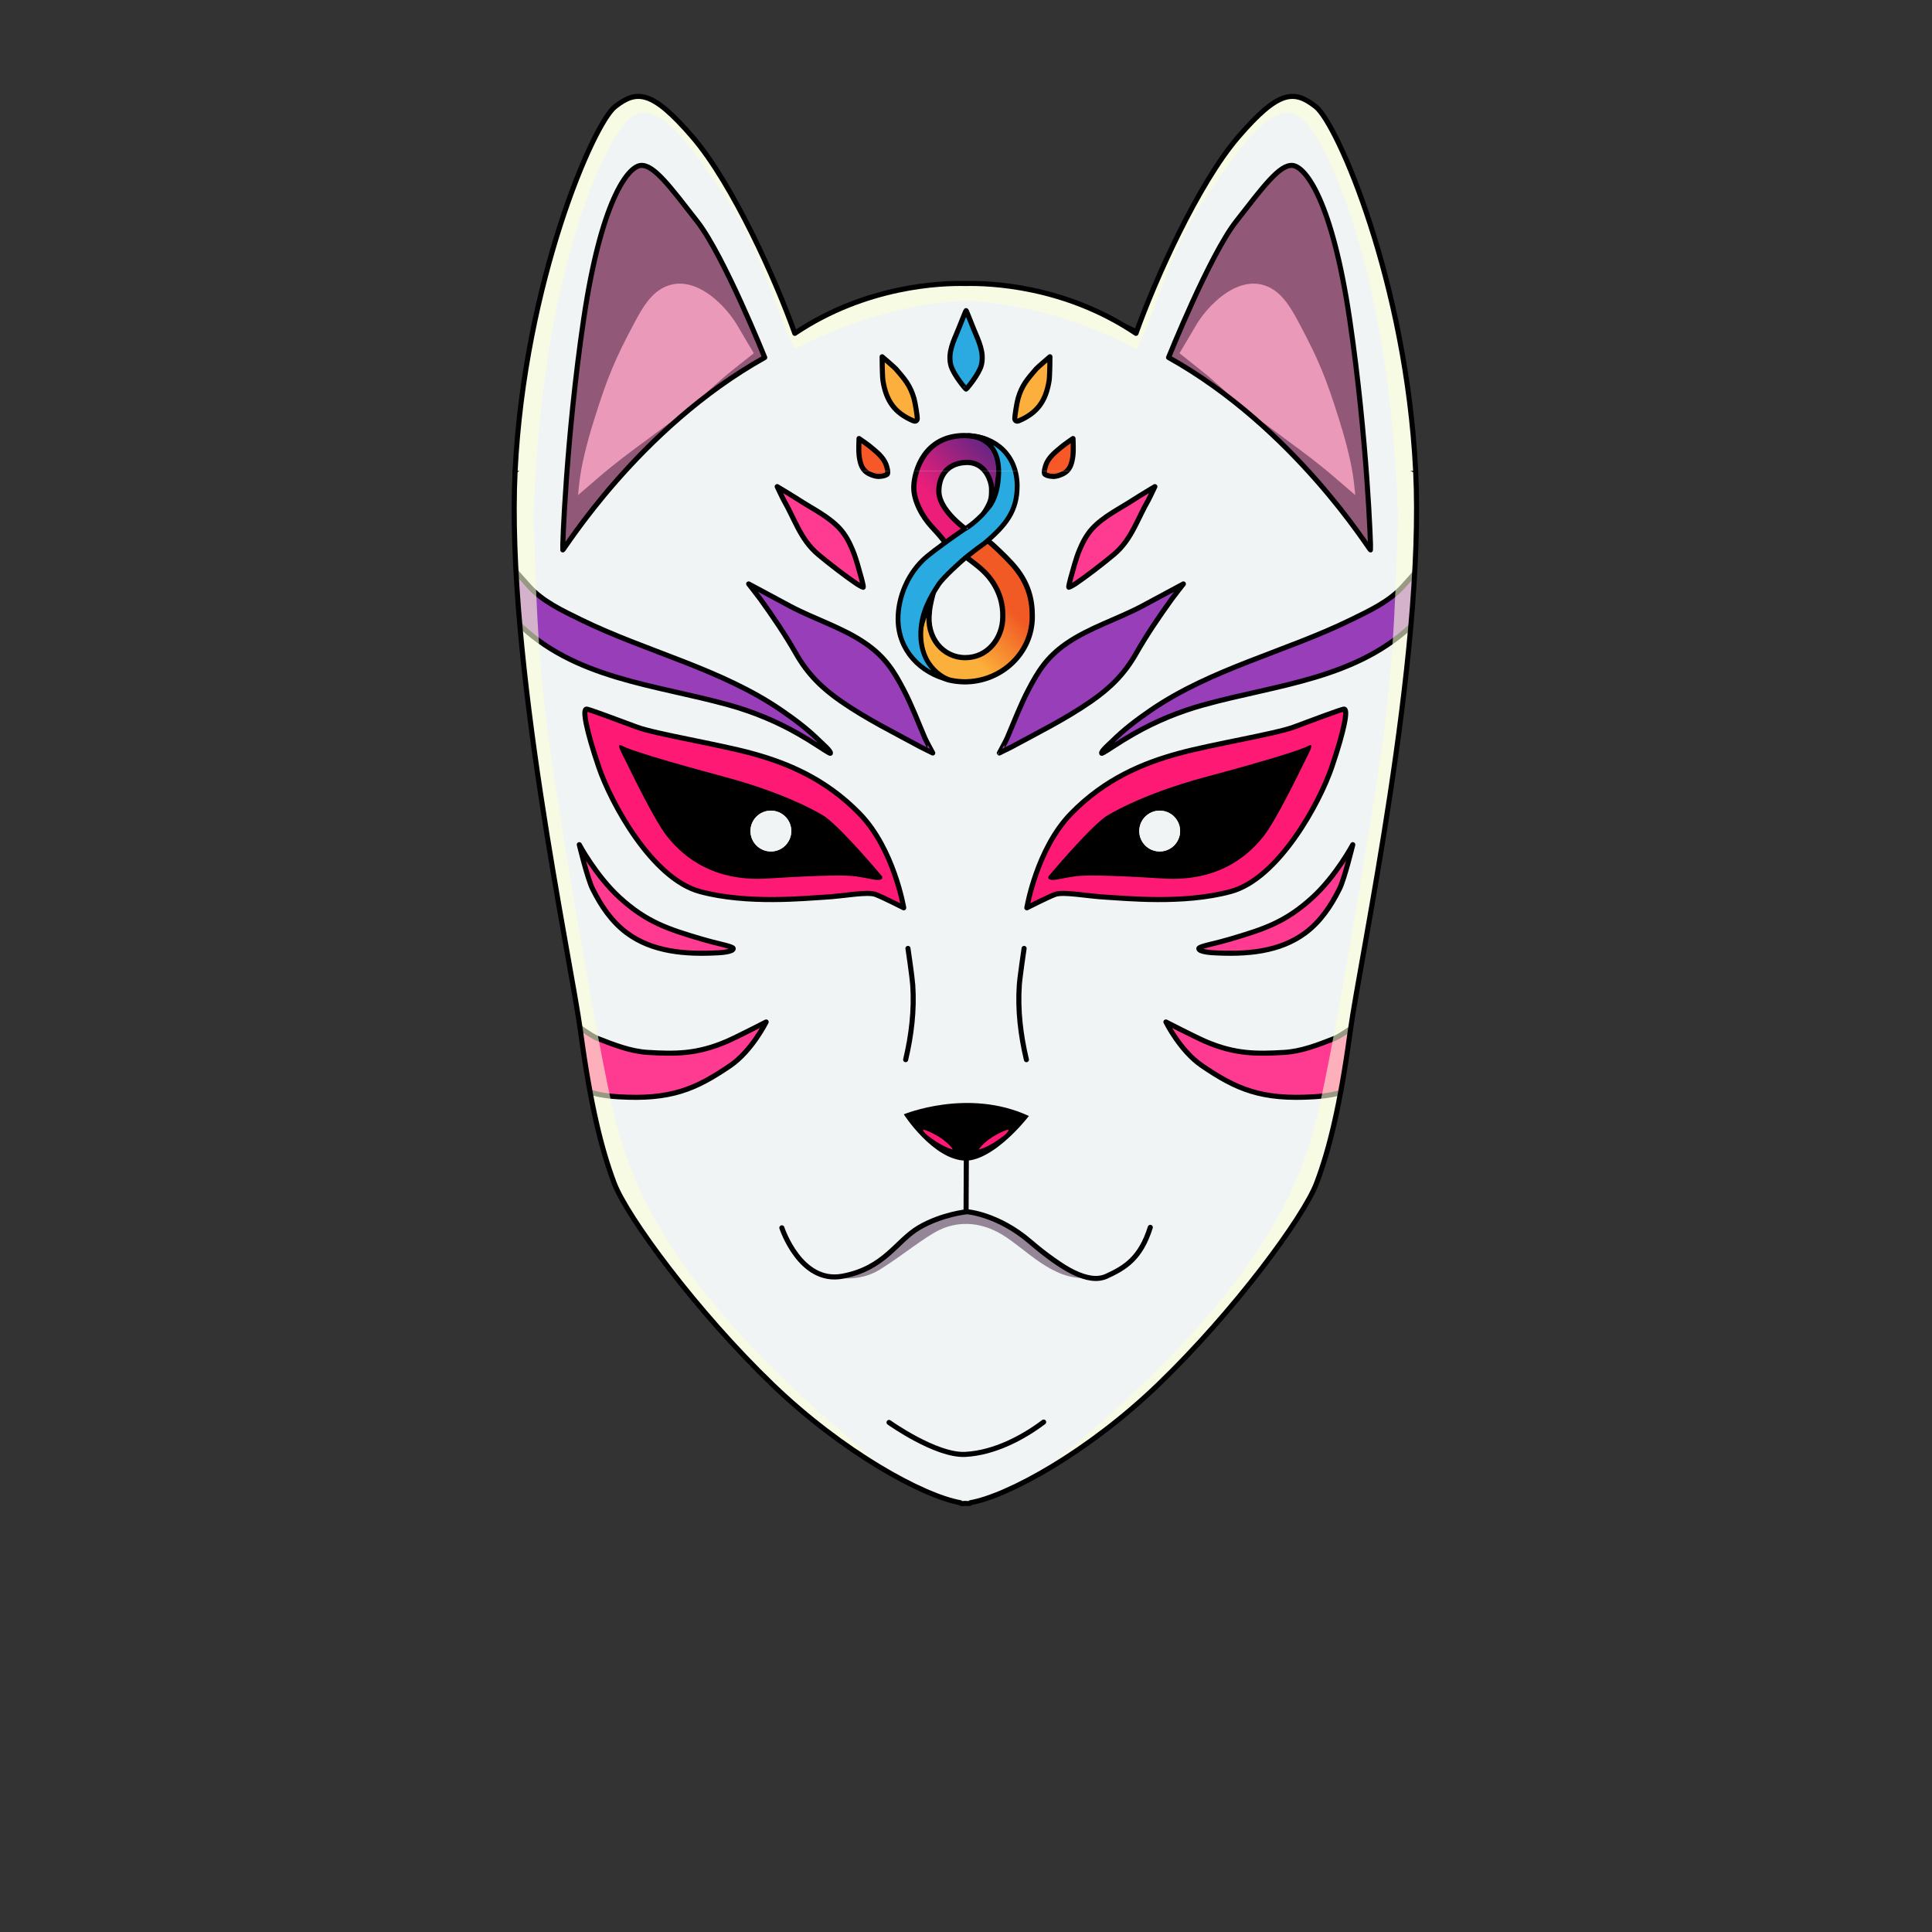 <?xml version="1.0" encoding="UTF-8" standalone="no"?>
<!DOCTYPE svg PUBLIC "-//W3C//DTD SVG 1.1//EN" "http://www.w3.org/Graphics/SVG/1.1/DTD/svg11.dtd">
<svg width="100%" height="100%" viewBox="0 0 800 800" version="1.1" xmlns="http://www.w3.org/2000/svg" xmlns:xlink="http://www.w3.org/1999/xlink" xml:space="preserve" xmlns:serif="http://www.serif.com/" style="fill-rule:evenodd;clip-rule:evenodd;stroke-linecap:round;stroke-linejoin:round;stroke-miterlimit:1.5;">
    <rect x="0" y="0" width="800" height="800" fill="#333333" stroke="none"/>
    <g id="accessories-front" serif:id="accessories front">
        <g id="Kitsune-mask-V2" serif:id="Kitsune mask V2">
            <g id="main-face" serif:id="main face">
                <path d="M586.191,194.935C590.05,272.749 563.178,396.848 559.095,427.144C555.012,457.44 550.449,475.961 545.159,489.935C539.869,503.91 511.165,542.938 479.641,573.308C450.63,601.258 417.401,619.455 401.864,622.236C401.664,622.484 401.459,622.609 401.248,622.608C400.776,622.605 400.275,622.579 399.745,622.53C399.215,622.579 398.715,622.605 398.243,622.608C398.031,622.609 397.826,622.484 397.627,622.236C382.09,619.455 348.861,601.258 319.849,573.308C288.325,542.938 259.622,503.91 254.332,489.935C249.042,475.961 244.478,457.44 240.395,427.144C236.312,396.848 209.44,272.749 213.3,194.935C251.571,168.107 291.424,156.278 329.476,137.257C375.486,114.258 420.547,109.555 470.094,137.207C504.717,156.529 546.895,169.225 586.191,194.935Z" style="fill:rgb(240,244,245);"/>
                <clipPath id="_clip1">
                    <path d="M586.191,194.935C590.05,272.749 563.178,396.848 559.095,427.144C555.012,457.44 550.449,475.961 545.159,489.935C539.869,503.91 511.165,542.938 479.641,573.308C450.63,601.258 417.401,619.455 401.864,622.236C401.664,622.484 401.459,622.609 401.248,622.608C400.776,622.605 400.275,622.579 399.745,622.53C399.215,622.579 398.715,622.605 398.243,622.608C398.031,622.609 397.826,622.484 397.627,622.236C382.09,619.455 348.861,601.258 319.849,573.308C288.325,542.938 259.622,503.91 254.332,489.935C249.042,475.961 244.478,457.44 240.395,427.144C236.312,396.848 209.44,272.749 213.3,194.935C251.571,168.107 291.424,156.278 329.476,137.257C375.486,114.258 420.547,109.555 470.094,137.207C504.717,156.529 546.895,169.225 586.191,194.935Z"/>
                </clipPath>
                <g clip-path="url(#_clip1)">
                    <g id="mask-pattern" serif:id="mask pattern">
                        <path d="M421.77,174.29C421.145,174.554 420.289,174.372 420.188,173.34C420.126,172.717 421.027,166.831 421.549,165.027C423.127,159.575 425.4,156.999 429.037,152.789C429.693,152.029 434.757,147.729 434.757,147.729C434.757,147.729 434.732,155.752 434.395,157.765C433.03,165.912 429.721,170.943 421.77,174.29Z" style="fill:rgb(252,175,61);stroke:black;stroke-width:2.1px;"/>
                        <path d="M432.704,196.405C431.991,195.863 432.82,193.237 433.037,192.618C434.281,189.065 437.409,186.87 440.179,184.534C440.842,183.974 444.317,181.584 444.317,181.584C444.317,181.584 444.587,186.502 444.244,188.964C443.807,192.104 443.079,194.88 439.849,196.327C438.611,196.881 437.837,197.15 436.513,197.287C436.513,197.287 433.967,197.365 432.704,196.405Z" style="fill:rgb(247,88,40);stroke:black;stroke-width:2.1px;"/>
                        <path d="M442.611,243.186C442.343,243.217 443.084,240.312 443.336,239.424C444.435,235.56 445.405,231.627 446.927,227.901C448.242,224.685 449.908,221.489 452.27,218.909C456.932,213.819 463.773,210.575 469.495,206.832C471.703,205.387 478.207,201.498 478.207,201.498C478.207,201.498 475.992,206.224 475.425,207.223C473.097,211.326 472.013,213.953 469.846,218.139C467.528,222.615 464.978,226.487 461.059,229.741C455.909,234.017 449.637,238.797 445.221,241.788C445.221,241.788 443.052,243.136 442.611,243.186Z" style="fill:rgb(255,58,145);stroke:black;stroke-width:2.1px;"/>
                        <path d="M413.792,311.8C413.761,311.774 416.336,307.246 417.042,305.601C419.882,298.984 422.492,292.007 425.914,285.501C429.736,278.231 433.247,272.263 441.551,266.492C450.973,259.945 462.807,256.356 472.881,250.996C477.286,248.652 490.014,241.794 490.014,241.794C490.014,241.794 486.314,246.498 485.116,248.162C479.864,255.458 474.861,262.82 470.408,270.642C465.574,279.134 459.698,284.915 451.679,290.46C441.099,297.775 429.881,303.297 418.634,309.405L413.792,311.8Z" style="fill:rgb(152,62,185);stroke:black;stroke-width:2.1px;"/>
                        <path d="M587.841,234.808C588.089,234.937 581.372,242.298 581.089,242.62C575.495,248.977 567.074,252.878 559.63,256.532C532.434,269.878 501.62,276.846 476.447,294.129C470.767,298.028 465.277,302.175 460.394,307.058C459.827,307.625 455.873,311.009 456.171,311.902C456.27,312.2 460.581,309.325 460.827,309.163C463.682,307.29 466.595,305.502 469.562,303.81C478.521,298.698 488.113,294.735 498.043,291.963C528.689,283.407 562.337,281.27 586.211,257.396L587.841,234.808Z" style="fill:rgb(152,62,184);stroke:black;stroke-width:2.1px;"/>
                        <path d="M496.414,392.747C496.479,392.194 499.466,391.445 500.789,391.121C504.114,390.305 506.283,389.787 509.564,388.816C523.394,384.726 532.277,381.852 543.426,371.676C553.276,362.686 560.155,349.759 560.155,349.759C560.155,349.759 556.77,363.785 554.664,368.03C551.199,375.017 546.831,381.564 540.502,386.286C529.949,394.161 516.249,395.311 502.368,394.514C502.368,394.514 496.241,394.216 496.414,392.747Z" style="fill:rgb(255,58,145);stroke:black;stroke-width:2.1px;"/>
                        <path d="M562.739,423.344C563.149,423.305 555.044,429.026 552.757,429.92C545.911,432.597 538.967,435.365 531.653,435.79C520.592,436.433 511.593,436.597 499.149,431.247C495.036,429.479 482.781,423.178 482.781,423.178C482.781,423.178 488.673,435.136 497.691,441.279C511.983,451.016 522.289,455.49 544.01,454.152C548.291,453.888 554.743,453.168 558.565,450.928L562.739,423.344Z" style="fill:rgb(255,58,145);stroke:black;stroke-width:2.1px;"/>
                        <g transform="matrix(-1,0,0,1,800.026,0)">
                            <path d="M421.77,174.29C421.145,174.554 420.289,174.372 420.188,173.34C420.126,172.717 421.027,166.831 421.549,165.027C423.127,159.575 425.4,156.999 429.037,152.789C429.693,152.029 434.757,147.729 434.757,147.729C434.757,147.729 434.732,155.752 434.395,157.765C433.03,165.912 429.721,170.943 421.77,174.29Z" style="fill:rgb(252,175,61);stroke:black;stroke-width:2.1px;"/>
                        </g>
                        <g transform="matrix(-1,0,0,1,800.026,0)">
                            <path d="M432.704,196.405C431.991,195.863 432.82,193.237 433.037,192.618C434.281,189.065 437.409,186.87 440.179,184.534C440.842,183.974 444.317,181.584 444.317,181.584C444.317,181.584 444.587,186.502 444.244,188.964C443.807,192.104 443.079,194.88 439.849,196.327C438.611,196.881 437.837,197.15 436.513,197.287C436.513,197.287 433.967,197.365 432.704,196.405Z" style="fill:rgb(247,88,40);stroke:black;stroke-width:2.1px;"/>
                        </g>
                        <g transform="matrix(-1,0,0,1,800.026,0)">
                            <path d="M442.611,243.186C442.343,243.217 443.084,240.312 443.336,239.424C444.435,235.56 445.405,231.627 446.927,227.901C448.242,224.685 449.908,221.489 452.27,218.909C456.932,213.819 463.773,210.575 469.495,206.832C471.703,205.387 478.207,201.498 478.207,201.498C478.207,201.498 475.992,206.224 475.425,207.223C473.097,211.326 472.013,213.953 469.846,218.139C467.528,222.615 464.978,226.487 461.059,229.741C455.909,234.017 449.637,238.797 445.221,241.788C445.221,241.788 443.052,243.136 442.611,243.186Z" style="fill:rgb(255,58,145);stroke:black;stroke-width:2.1px;"/>
                        </g>
                        <g transform="matrix(-1,0,0,1,800.026,0)">
                            <path d="M413.792,311.8C413.761,311.774 416.336,307.246 417.042,305.601C419.882,298.984 422.492,292.007 425.914,285.501C429.736,278.231 433.247,272.263 441.551,266.492C450.973,259.945 462.807,256.356 472.881,250.996C477.286,248.652 490.014,241.794 490.014,241.794C490.014,241.794 486.314,246.498 485.116,248.162C479.864,255.458 474.861,262.82 470.408,270.642C465.574,279.134 459.698,284.915 451.679,290.46C441.099,297.775 429.881,303.297 418.634,309.405L413.792,311.8Z" style="fill:rgb(152,62,185);stroke:black;stroke-width:2.1px;"/>
                        </g>
                        <g transform="matrix(-1,0,0,1,800.026,0)">
                            <path d="M587.841,234.808C588.089,234.937 581.372,242.298 581.089,242.62C575.495,248.977 567.074,252.878 559.63,256.532C532.434,269.878 501.62,276.846 476.447,294.129C470.767,298.028 465.277,302.175 460.394,307.058C459.827,307.625 455.873,311.009 456.171,311.902C456.27,312.2 460.581,309.325 460.827,309.163C463.682,307.29 466.595,305.502 469.562,303.81C478.521,298.698 488.113,294.735 498.043,291.963C528.689,283.407 562.337,281.27 586.211,257.396L587.841,234.808Z" style="fill:rgb(152,62,184);stroke:black;stroke-width:2.1px;"/>
                        </g>
                        <g transform="matrix(-1,0,0,1,800.026,0)">
                            <path d="M496.414,392.747C496.479,392.194 499.466,391.445 500.789,391.121C504.114,390.305 506.283,389.787 509.564,388.816C523.394,384.726 532.277,381.852 543.426,371.676C553.276,362.686 560.155,349.759 560.155,349.759C560.155,349.759 556.77,363.785 554.664,368.03C551.199,375.017 546.831,381.564 540.502,386.286C529.949,394.161 516.249,395.311 502.368,394.514C502.368,394.514 496.241,394.216 496.414,392.747Z" style="fill:rgb(255,58,145);stroke:black;stroke-width:2.1px;"/>
                        </g>
                        <g transform="matrix(-1,0,0,1,800.026,0)">
                            <path d="M562.739,423.344C563.149,423.305 555.044,429.026 552.757,429.92C545.911,432.597 538.967,435.365 531.653,435.79C520.592,436.433 511.593,436.597 499.149,431.247C495.036,429.479 482.781,423.178 482.781,423.178C482.781,423.178 488.673,435.136 497.691,441.279C511.983,451.016 522.289,455.49 544.01,454.152C548.291,453.888 554.743,453.168 558.565,450.928L562.739,423.344Z" style="fill:rgb(255,58,145);stroke:black;stroke-width:2.1px;"/>
                        </g>
                        <path d="M400.034,128.625C400.112,128.452 402.353,134.282 403.313,136.594C405.233,141.218 407.645,145.984 406.36,151.165C405.419,154.965 400.138,161.238 400.034,161.107C399.93,161.238 394.649,154.965 393.707,151.165C392.423,145.984 394.834,141.218 396.754,136.594C397.714,134.282 399.955,128.452 400.034,128.625Z" style="fill:rgb(42,170,225);stroke:black;stroke-width:2.1px;"/>
                        <g transform="matrix(2.17354e-17,0.31,-0.31,2.17354e-17,427.447,171.11)">
                            <g id="logo">
                                <g id="Layer-1" serif:id="Layer 1">
                                    <g transform="matrix(123.281,124.296,124.296,-123.281,231.127,7.891)">
                                        <path d="M0.131,0.196C0.05,0.115 -0.036,-0.002 -0.043,-0.205C-0.046,-0.29 -0.043,-0.396 -0.036,-0.459C-0.036,-0.459 0.064,-0.476 0.17,-0.482C0.162,-0.421 0.14,-0.318 0.157,-0.219C0.183,-0.07 0.26,0.007 0.291,0.038C0.407,0.155 0.594,0.179 0.715,0.058C0.835,-0.061 0.821,-0.26 0.663,-0.382C0.658,-0.388 0.618,-0.421 0.521,-0.476C0.571,-0.458 0.789,-0.358 0.824,-0.323C1.036,-0.109 0.93,0.08 0.922,0.093C0.901,0.126 0.876,0.158 0.847,0.187C0.645,0.386 0.324,0.391 0.131,0.196Z" style="fill:url(#_Linear2);fill-rule:nonzero;stroke:black;stroke-width:0.04px;stroke-linecap:butt;stroke-miterlimit:2;"/>
                                    </g>
                                    <g transform="matrix(-123.281,-124.295,-124.295,123.281,127.542,171.94)">
                                        <path d="M0.816,-0.063C0.79,-0.007 0.751,0.041 0.722,0.07C0.503,0.284 0.264,0.146 0.179,0.069C0.094,-0.008 0.059,-0.153 0.056,-0.247C0.053,-0.332 0.05,-0.37 0.042,-0.426C0.042,-0.426 0.12,-0.432 0.226,-0.438C0.202,-0.258 0.233,-0.148 0.284,-0.096C0.348,-0.03 0.465,0.026 0.587,-0.085C0.7,-0.189 0.618,-0.331 0.584,-0.365C0.527,-0.424 0.509,-0.433 0.406,-0.458C0.532,-0.451 0.601,-0.4 0.601,-0.4C0.601,-0.4 0.687,-0.34 0.725,-0.303C0.8,-0.23 0.837,-0.11 0.816,-0.063Z" style="fill:url(#_Linear3);fill-rule:nonzero;stroke:black;stroke-width:0.04px;stroke-linecap:butt;stroke-miterlimit:2;"/>
                                    </g>
                                    <g transform="matrix(1,0,0,1,2.7,110.5)">
                                        <path d="M132.41,-44.183L124.6,-50.8C118.8,-56.4 104.754,-64.829 77.754,-65.629C29.554,-66.829 28.401,-30.157 27.101,-25.657C28.969,-61.407 53.457,-90.131 94.257,-90.331C127.557,-90.331 146.48,-75.725 171.38,-46.225C171.38,-46.225 182.702,-29.719 195.002,-15.819C195.002,-15.819 216.113,8.201 226.368,14.896C241.869,25.016 262.7,37.6 289.7,38.4C339.2,39.8 352.9,2.8 353.6,-0C344.5,39.5 313.426,68.625 272.426,68.825C243.465,68.966 210.112,55.878 188.547,30.098C180.345,20.294 163.399,-3.113 152.031,-19.943C152.131,-19.943 147.31,-29.683 132.41,-44.183Z" style="fill:rgb(41,171,226);stroke:black;stroke-width:6.45px;stroke-linecap:butt;stroke-miterlimit:2;"/>
                                    </g>
                                </g>
                            </g>
                        </g>
                    </g>
                    <path d="M399.913,102.796L415.21,58.646L540.087,2.485L622.227,50.093C622.227,50.093 597.791,372.39 598.999,377.791C600.207,383.193 597.984,449.099 597.984,449.099L559.346,547.872C559.346,547.872 349.763,675.8 435.769,605.97C521.774,536.14 537.398,490.954 543.885,468.136C550.372,445.317 566.793,347.417 572.252,308.904C577.71,270.391 578.051,237.028 578.887,214.043C575.971,120.697 553.659,67.535 541.656,51.743C529.652,35.951 513.944,60.343 499.04,82.038C484.136,103.732 478.294,130.079 470.752,144.571C437.814,127.348 410.401,124.881 399.913,124.631C389.424,124.881 362.011,127.348 329.073,144.571C321.531,130.079 315.689,103.732 300.785,82.038C285.881,60.343 270.173,35.951 258.169,51.743C246.166,67.535 223.854,120.697 220.938,214.043C221.774,237.028 222.115,270.391 227.573,308.904C233.032,347.417 249.453,445.317 255.94,468.136C262.427,490.954 278.051,536.14 364.056,605.97C450.062,675.8 240.479,547.872 240.479,547.872L201.841,449.099C201.841,449.099 199.618,383.193 200.826,377.791C202.034,372.39 177.598,50.093 177.598,50.093L259.738,2.485L384.615,58.646L399.913,102.796Z" style="fill:rgb(252,255,216);fill-opacity:0.6;"/>
                    <path id="chin" d="M368.133,588.997C368.133,588.997 387.545,602.843 399.675,602.234C411.805,601.625 423.782,595.167 432.152,588.845" style="fill:none;stroke:black;stroke-width:2.1px;"/>
                    <g id="mouth">
                        <path d="M345.283,528.801C345.283,528.801 355.202,531.336 364.229,525.767C373.256,520.197 382.708,512.284 389.15,509.227C395.592,506.17 404.88,505.165 414.915,511.205C424.951,517.244 435.741,530.221 450.155,529.152C442.459,525.573 432.543,517.209 423.414,511.701C414.284,506.192 406.121,502.026 401.505,502.138C396.889,502.25 387.725,503.833 380.871,508.551C374.017,513.269 363.12,523.713 357.043,525.939C350.965,528.165 345.283,528.801 345.283,528.801Z" style="fill:rgb(56,25,57);fill-opacity:0.5;"/>
                        <path d="M323.748,508.413C323.748,508.413 331.367,531.723 348.868,528.446C366.369,525.17 371.092,513.88 380.511,508.333C389.931,502.786 400.401,501.743 400.401,501.743C400.401,501.743 413.119,502.65 426.507,514.101C439.895,525.551 450.71,531.882 458.228,528.442C465.746,525.002 472.28,521.119 476.311,508.219" style="fill:none;stroke:black;stroke-width:2.1px;"/>
                        <path d="M400.135,479.683L400.032,501.675" style="fill:none;stroke:black;stroke-width:2.1px;"/>
                    </g>
                    <g id="nose">
                        <path d="M374.259,461.408C374.259,461.408 400.903,450.405 426.042,462.111C419.334,470.559 408.33,480.759 399.701,480.588C386.462,480.326 374.067,461.292 374.259,461.408Z"/>
                        <path d="M405.281,475.916C405.501,475.792 405.756,475.272 405.927,475.077C406.501,474.416 407.102,473.763 407.761,473.186C409.693,471.494 411.91,470.131 414.214,469.009C415.021,468.617 415.832,468.247 416.692,467.987C416.903,467.923 417.333,467.72 417.555,467.845C417.789,467.977 417.361,468.528 417.278,468.642C416.751,469.365 416.071,469.966 415.359,470.5C412.498,472.646 409.306,474.751 405.88,475.848" style="fill:rgb(255,24,116);"/>
                        <g transform="matrix(-1,0,0,1,799.873,0)">
                            <path d="M405.281,475.916C405.501,475.792 405.756,475.272 405.927,475.077C406.501,474.416 407.102,473.763 407.761,473.186C409.693,471.494 411.91,470.131 414.214,469.009C415.021,468.617 415.832,468.247 416.692,467.987C416.903,467.923 417.333,467.72 417.555,467.845C417.789,467.977 417.361,468.528 417.278,468.642C416.751,469.365 416.071,469.966 415.359,470.5C412.498,472.646 409.306,474.751 405.88,475.848" style="fill:rgb(255,24,116);"/>
                        </g>
                        <path d="M424.058,392.717C424.058,392.717 422.319,404.452 422.081,407.841C421.352,418.182 422.629,428.697 425.017,438.781" style="fill:none;stroke:black;stroke-width:2.1px;"/>
                        <g transform="matrix(-1,0,0,1,800.026,0)">
                            <path d="M424.058,392.717C424.058,392.717 422.319,404.452 422.081,407.841C421.352,418.182 422.629,428.697 425.017,438.781" style="fill:none;stroke:black;stroke-width:2.1px;"/>
                        </g>
                    </g>
                    <g id="eyes">
                        <g>
                            <path d="M425.192,375.908C425.192,375.908 429.227,351.597 443.413,336.977C457.6,322.358 473.715,315.877 488.009,311.977C502.303,308.078 527.907,303.964 535.749,301.054C543.591,298.144 554.262,294.108 556.377,293.642C558.491,293.177 556.586,302.548 551.485,317.575C546.384,332.602 529.382,363.801 509.633,369.156C489.885,374.511 465.769,371.911 457.959,371.504C450.149,371.096 440.267,369.059 436.826,370.388C433.386,371.717 425.192,375.908 425.192,375.908Z" style="fill:rgb(254,25,116);stroke:black;stroke-width:2.1px;"/>
                            <path d="M434.177,362.868C434.177,362.868 450.456,343.382 457.868,338.096C457.868,338.096 471.464,329.163 499.224,321.718C526.984,314.272 538.698,310.44 541.591,308.921C544.484,307.402 542.488,310.772 540.18,315.439C537.873,320.105 528.374,339.785 523.272,346.214C518.169,352.643 506.134,365.322 481.623,363.779C457.113,362.236 448.491,362.382 445.077,362.884C441.978,363.339 440.101,363.709 438.362,364.072C436.683,364.422 433.407,364.836 434.177,362.868Z"/>
                            <g transform="matrix(1,0,0,1,-2.226,0.367)">
                                <circle cx="482.427" cy="343.753" r="8.456" style="fill:rgb(240,244,245);"/>
                            </g>
                            <g transform="matrix(1,0,0,1,-2.226,0.367)">
                                <circle cx="482.427" cy="343.753" r="8.456" style="fill:rgb(240,244,245);"/>
                            </g>
                        </g>
                        <g transform="matrix(-1,0,0,1,799.407,0)">
                            <g>
                                <path d="M425.192,375.908C425.192,375.908 429.227,351.597 443.413,336.977C457.6,322.358 473.715,315.877 488.009,311.977C502.303,308.078 527.907,303.964 535.749,301.054C543.591,298.144 554.262,294.108 556.377,293.642C558.491,293.177 556.586,302.548 551.485,317.575C546.384,332.602 529.382,363.801 509.633,369.156C489.885,374.511 465.769,371.911 457.959,371.504C450.149,371.096 440.267,369.059 436.826,370.388C433.386,371.717 425.192,375.908 425.192,375.908Z" style="fill:rgb(254,25,116);stroke:black;stroke-width:2.1px;"/>
                                <path d="M434.177,362.868C434.177,362.868 450.456,343.382 457.868,338.096C457.868,338.096 471.464,329.163 499.224,321.718C526.984,314.272 538.698,310.44 541.591,308.921C544.484,307.402 542.488,310.772 540.18,315.439C537.873,320.105 528.374,339.785 523.272,346.214C518.169,352.643 506.134,365.322 481.623,363.779C457.113,362.236 448.491,362.382 445.077,362.884C441.978,363.339 440.101,363.709 438.362,364.072C436.683,364.422 433.407,364.836 434.177,362.868Z"/>
                                <g transform="matrix(1,0,0,1,-2.226,0.367)">
                                    <circle cx="482.427" cy="343.753" r="8.456" style="fill:rgb(240,244,245);"/>
                                </g>
                            </g>
                            <g transform="matrix(1,0,0,1,-2.226,0.367)">
                                <circle cx="482.427" cy="343.753" r="8.456" style="fill:rgb(240,244,245);"/>
                            </g>
                        </g>
                    </g>
                </g>
                <path d="M586.191,194.935C590.05,272.749 563.178,396.848 559.095,427.144C555.012,457.44 550.449,475.961 545.159,489.935C539.869,503.91 511.165,542.938 479.641,573.308C450.63,601.258 417.401,619.455 401.864,622.236C401.664,622.484 401.459,622.609 401.248,622.608C400.776,622.605 400.275,622.579 399.745,622.53C399.215,622.579 398.715,622.605 398.243,622.608C398.031,622.609 397.826,622.484 397.627,622.236C382.09,619.455 348.861,601.258 319.849,573.308C288.325,542.938 259.622,503.91 254.332,489.935C249.042,475.961 244.478,457.44 240.395,427.144C236.312,396.848 209.44,272.749 213.3,194.935C254.113,164.308 298.494,152.671 335.832,135.037C382.643,112.928 419.962,113.179 466.738,135.568C503.969,153.387 545.667,170.97 586.191,194.935Z" style="fill:none;stroke:black;stroke-width:2.1px;"/>
            </g>
            <g id="ears">
                <path d="M213.3,194.935C217.159,117.12 245.666,51.239 254.667,44.178C263.669,37.116 270.014,37.283 286.714,56.667C303.415,76.051 321.383,116.267 329.11,138.036C358.703,118.14 389.985,117.159 399.745,117.399C409.505,117.159 440.787,118.14 470.381,138.036C478.107,116.267 496.076,76.051 512.776,56.667C529.476,37.283 535.822,37.116 544.823,44.178C553.825,51.239 582.332,117.12 586.191,194.935" style="fill:rgb(240,244,245);"/>
                <clipPath id="_clip4">
                    <path d="M213.3,194.935C217.159,117.12 245.666,51.239 254.667,44.178C263.669,37.116 270.014,37.283 286.714,56.667C303.415,76.051 321.383,116.267 329.11,138.036C358.703,118.14 389.985,117.159 399.745,117.399C409.505,117.159 440.787,118.14 470.381,138.036C478.107,116.267 496.076,76.051 512.776,56.667C529.476,37.283 535.822,37.116 544.823,44.178C553.825,51.239 582.332,117.12 586.191,194.935"/>
                </clipPath>
                <g clip-path="url(#_clip4)">
                    <path d="M399.913,102.796L415.21,58.646L540.087,2.485L622.227,50.093C622.227,50.093 597.791,372.39 598.999,377.791C600.207,383.193 597.984,449.099 597.984,449.099L559.346,547.872C559.346,547.872 349.763,675.8 435.769,605.97C521.774,536.14 537.398,490.954 543.885,468.136C550.372,445.317 566.793,347.417 572.252,308.904C577.71,270.391 578.051,237.028 578.887,214.043C575.971,120.697 553.659,67.535 541.656,51.743C529.652,35.951 513.944,60.343 499.04,82.038C484.136,103.732 478.294,130.079 470.752,144.571C437.814,127.348 410.401,124.881 399.913,124.631C389.424,124.881 362.011,127.348 329.073,144.571C321.531,130.079 315.689,103.732 300.785,82.038C285.881,60.343 270.173,35.951 258.169,51.743C246.166,67.535 223.854,120.697 220.938,214.043C221.774,237.028 222.115,270.391 227.573,308.904C233.032,347.417 249.453,445.317 255.94,468.136C262.427,490.954 278.051,536.14 364.056,605.97C450.062,675.8 240.479,547.872 240.479,547.872L201.841,449.099C201.841,449.099 199.618,383.193 200.826,377.791C202.034,372.39 177.598,50.093 177.598,50.093L259.738,2.485L384.615,58.646L399.913,102.796Z" style="fill:rgb(252,255,216);fill-opacity:0.6;"/>
                    <g id="mask-pattern1" serif:id="mask pattern">
                        <path d="M421.77,174.29C421.145,174.554 420.289,174.372 420.188,173.34C420.126,172.717 421.027,166.831 421.549,165.027C423.127,159.575 425.4,156.999 429.037,152.789C429.693,152.029 434.757,147.729 434.757,147.729C434.757,147.729 434.732,155.752 434.395,157.765C433.03,165.912 429.721,170.943 421.77,174.29Z" style="fill:rgb(252,175,61);stroke:black;stroke-width:2.1px;"/>
                        <path d="M432.704,196.405C431.991,195.863 432.82,193.237 433.037,192.618C434.281,189.065 437.409,186.87 440.179,184.534C440.842,183.974 444.317,181.584 444.317,181.584C444.317,181.584 444.587,186.502 444.244,188.964C443.807,192.104 443.079,194.88 439.849,196.327C438.611,196.881 437.837,197.15 436.513,197.287C436.513,197.287 433.967,197.365 432.704,196.405Z" style="fill:rgb(247,88,40);stroke:black;stroke-width:2.1px;"/>
                        <path d="M442.611,243.186C442.343,243.217 443.084,240.312 443.336,239.424C444.435,235.56 445.405,231.627 446.927,227.901C448.242,224.685 449.908,221.489 452.27,218.909C456.932,213.819 463.773,210.575 469.495,206.832C471.703,205.387 478.207,201.498 478.207,201.498C478.207,201.498 475.992,206.224 475.425,207.223C473.097,211.326 472.013,213.953 469.846,218.139C467.528,222.615 464.978,226.487 461.059,229.741C455.909,234.017 449.637,238.797 445.221,241.788C445.221,241.788 443.052,243.136 442.611,243.186Z" style="fill:rgb(255,58,145);stroke:black;stroke-width:2.1px;"/>
                        <path d="M413.792,311.8C413.761,311.774 416.336,307.246 417.042,305.601C419.882,298.984 422.492,292.007 425.914,285.501C429.736,278.231 433.247,272.263 441.551,266.492C450.973,259.945 462.807,256.356 472.881,250.996C477.286,248.652 490.014,241.794 490.014,241.794C490.014,241.794 486.314,246.498 485.116,248.162C479.864,255.458 474.861,262.82 470.408,270.642C465.574,279.134 459.698,284.915 451.679,290.46C441.099,297.775 429.881,303.297 418.634,309.405L413.792,311.8Z" style="fill:rgb(152,62,185);stroke:black;stroke-width:2.1px;"/>
                        <path d="M587.841,234.808C588.089,234.937 581.372,242.298 581.089,242.62C575.495,248.977 567.074,252.878 559.63,256.532C532.434,269.878 501.62,276.846 476.447,294.129C470.767,298.028 465.277,302.175 460.394,307.058C459.827,307.625 455.873,311.009 456.171,311.902C456.27,312.2 460.581,309.325 460.827,309.163C463.682,307.29 466.595,305.502 469.562,303.81C478.521,298.698 488.113,294.735 498.043,291.963C528.689,283.407 562.337,281.27 586.211,257.396L587.841,234.808Z" style="fill:rgb(152,62,184);stroke:black;stroke-width:2.1px;"/>
                        <path d="M496.414,392.747C496.479,392.194 499.466,391.445 500.789,391.121C504.114,390.305 506.283,389.787 509.564,388.816C523.394,384.726 532.277,381.852 543.426,371.676C553.276,362.686 560.155,349.759 560.155,349.759C560.155,349.759 556.77,363.785 554.664,368.03C551.199,375.017 546.831,381.564 540.502,386.286C529.949,394.161 516.249,395.311 502.368,394.514C502.368,394.514 496.241,394.216 496.414,392.747Z" style="fill:rgb(255,58,145);stroke:black;stroke-width:2.1px;"/>
                        <path d="M562.739,423.344C563.149,423.305 555.044,429.026 552.757,429.92C545.911,432.597 538.967,435.365 531.653,435.79C520.592,436.433 511.593,436.597 499.149,431.247C495.036,429.479 482.781,423.178 482.781,423.178C482.781,423.178 488.673,435.136 497.691,441.279C511.983,451.016 522.289,455.49 544.01,454.152C548.291,453.888 554.743,453.168 558.565,450.928L562.739,423.344Z" style="fill:rgb(255,58,145);stroke:black;stroke-width:2.1px;"/>
                        <g transform="matrix(-1,0,0,1,800.026,0)">
                            <path d="M421.77,174.29C421.145,174.554 420.289,174.372 420.188,173.34C420.126,172.717 421.027,166.831 421.549,165.027C423.127,159.575 425.4,156.999 429.037,152.789C429.693,152.029 434.757,147.729 434.757,147.729C434.757,147.729 434.732,155.752 434.395,157.765C433.03,165.912 429.721,170.943 421.77,174.29Z" style="fill:rgb(252,175,61);stroke:black;stroke-width:2.1px;"/>
                        </g>
                        <g transform="matrix(-1,0,0,1,800.026,0)">
                            <path d="M432.704,196.405C431.991,195.863 432.82,193.237 433.037,192.618C434.281,189.065 437.409,186.87 440.179,184.534C440.842,183.974 444.317,181.584 444.317,181.584C444.317,181.584 444.587,186.502 444.244,188.964C443.807,192.104 443.079,194.88 439.849,196.327C438.611,196.881 437.837,197.15 436.513,197.287C436.513,197.287 433.967,197.365 432.704,196.405Z" style="fill:rgb(247,88,40);stroke:black;stroke-width:2.1px;"/>
                        </g>
                        <g transform="matrix(-1,0,0,1,800.026,0)">
                            <path d="M442.611,243.186C442.343,243.217 443.084,240.312 443.336,239.424C444.435,235.56 445.405,231.627 446.927,227.901C448.242,224.685 449.908,221.489 452.27,218.909C456.932,213.819 463.773,210.575 469.495,206.832C471.703,205.387 478.207,201.498 478.207,201.498C478.207,201.498 475.992,206.224 475.425,207.223C473.097,211.326 472.013,213.953 469.846,218.139C467.528,222.615 464.978,226.487 461.059,229.741C455.909,234.017 449.637,238.797 445.221,241.788C445.221,241.788 443.052,243.136 442.611,243.186Z" style="fill:rgb(255,58,145);stroke:black;stroke-width:2.1px;"/>
                        </g>
                        <g transform="matrix(-1,0,0,1,800.026,0)">
                            <path d="M413.792,311.8C413.761,311.774 416.336,307.246 417.042,305.601C419.882,298.984 422.492,292.007 425.914,285.501C429.736,278.231 433.247,272.263 441.551,266.492C450.973,259.945 462.807,256.356 472.881,250.996C477.286,248.652 490.014,241.794 490.014,241.794C490.014,241.794 486.314,246.498 485.116,248.162C479.864,255.458 474.861,262.82 470.408,270.642C465.574,279.134 459.698,284.915 451.679,290.46C441.099,297.775 429.881,303.297 418.634,309.405L413.792,311.8Z" style="fill:rgb(152,62,185);stroke:black;stroke-width:2.1px;"/>
                        </g>
                        <g transform="matrix(-1,0,0,1,800.026,0)">
                            <path d="M587.841,234.808C588.089,234.937 581.372,242.298 581.089,242.62C575.495,248.977 567.074,252.878 559.63,256.532C532.434,269.878 501.62,276.846 476.447,294.129C470.767,298.028 465.277,302.175 460.394,307.058C459.827,307.625 455.873,311.009 456.171,311.902C456.27,312.2 460.581,309.325 460.827,309.163C463.682,307.29 466.595,305.502 469.562,303.81C478.521,298.698 488.113,294.735 498.043,291.963C528.689,283.407 562.337,281.27 586.211,257.396L587.841,234.808Z" style="fill:rgb(152,62,184);stroke:black;stroke-width:2.1px;"/>
                        </g>
                        <g transform="matrix(-1,0,0,1,800.026,0)">
                            <path d="M496.414,392.747C496.479,392.194 499.466,391.445 500.789,391.121C504.114,390.305 506.283,389.787 509.564,388.816C523.394,384.726 532.277,381.852 543.426,371.676C553.276,362.686 560.155,349.759 560.155,349.759C560.155,349.759 556.77,363.785 554.664,368.03C551.199,375.017 546.831,381.564 540.502,386.286C529.949,394.161 516.249,395.311 502.368,394.514C502.368,394.514 496.241,394.216 496.414,392.747Z" style="fill:rgb(255,58,145);stroke:black;stroke-width:2.1px;"/>
                        </g>
                        <g transform="matrix(-1,0,0,1,800.026,0)">
                            <path d="M562.739,423.344C563.149,423.305 555.044,429.026 552.757,429.92C545.911,432.597 538.967,435.365 531.653,435.79C520.592,436.433 511.593,436.597 499.149,431.247C495.036,429.479 482.781,423.178 482.781,423.178C482.781,423.178 488.673,435.136 497.691,441.279C511.983,451.016 522.289,455.49 544.01,454.152C548.291,453.888 554.743,453.168 558.565,450.928L562.739,423.344Z" style="fill:rgb(255,58,145);stroke:black;stroke-width:2.1px;"/>
                        </g>
                        <path d="M400.034,128.625C400.112,128.452 402.353,134.282 403.313,136.594C405.233,141.218 407.645,145.984 406.36,151.165C405.419,154.965 400.138,161.238 400.034,161.107C399.93,161.238 394.649,154.965 393.707,151.165C392.423,145.984 394.834,141.218 396.754,136.594C397.714,134.282 399.955,128.452 400.034,128.625Z" style="fill:rgb(42,170,225);stroke:black;stroke-width:2.1px;"/>
                        <g transform="matrix(2.17354e-17,0.31,-0.31,2.17354e-17,427.447,171.11)">
                            <g id="logo1" serif:id="logo">
                                <g id="Layer-11" serif:id="Layer 1">
                                    <g transform="matrix(123.281,124.296,124.296,-123.281,231.127,7.891)">
                                        <path d="M0.131,0.196C0.05,0.115 -0.036,-0.002 -0.043,-0.205C-0.046,-0.29 -0.043,-0.396 -0.036,-0.459C-0.036,-0.459 0.064,-0.476 0.17,-0.482C0.162,-0.421 0.14,-0.318 0.157,-0.219C0.183,-0.07 0.26,0.007 0.291,0.038C0.407,0.155 0.594,0.179 0.715,0.058C0.835,-0.061 0.821,-0.26 0.663,-0.382C0.658,-0.388 0.618,-0.421 0.521,-0.476C0.571,-0.458 0.789,-0.358 0.824,-0.323C1.036,-0.109 0.93,0.08 0.922,0.093C0.901,0.126 0.876,0.158 0.847,0.187C0.645,0.386 0.324,0.391 0.131,0.196Z" style="fill:url(#_Linear5);fill-rule:nonzero;stroke:black;stroke-width:0.04px;stroke-linecap:butt;stroke-miterlimit:2;"/>
                                    </g>
                                    <g transform="matrix(-123.281,-124.295,-124.295,123.281,127.542,171.94)">
                                        <path d="M0.816,-0.063C0.79,-0.007 0.751,0.041 0.722,0.07C0.503,0.284 0.264,0.146 0.179,0.069C0.094,-0.008 0.059,-0.153 0.056,-0.247C0.053,-0.332 0.05,-0.37 0.042,-0.426C0.042,-0.426 0.12,-0.432 0.226,-0.438C0.202,-0.258 0.233,-0.148 0.284,-0.096C0.348,-0.03 0.465,0.026 0.587,-0.085C0.7,-0.189 0.618,-0.331 0.584,-0.365C0.527,-0.424 0.509,-0.433 0.406,-0.458C0.532,-0.451 0.601,-0.4 0.601,-0.4C0.601,-0.4 0.687,-0.34 0.725,-0.303C0.8,-0.23 0.837,-0.11 0.816,-0.063Z" style="fill:url(#_Linear6);fill-rule:nonzero;stroke:black;stroke-width:0.04px;stroke-linecap:butt;stroke-miterlimit:2;"/>
                                    </g>
                                    <g transform="matrix(1,0,0,1,2.7,110.5)">
                                        <path d="M132.41,-44.183L124.6,-50.8C118.8,-56.4 104.754,-64.829 77.754,-65.629C29.554,-66.829 28.401,-30.157 27.101,-25.657C28.969,-61.407 53.457,-90.131 94.257,-90.331C127.557,-90.331 146.48,-75.725 171.38,-46.225C171.38,-46.225 182.702,-29.719 195.002,-15.819C195.002,-15.819 216.113,8.201 226.368,14.896C241.869,25.016 262.7,37.6 289.7,38.4C339.2,39.8 352.9,2.8 353.6,-0C344.5,39.5 313.426,68.625 272.426,68.825C243.465,68.966 210.112,55.878 188.547,30.098C180.345,20.294 163.399,-3.113 152.031,-19.943C152.131,-19.943 147.31,-29.683 132.41,-44.183Z" style="fill:rgb(41,171,226);stroke:black;stroke-width:6.45px;stroke-linecap:butt;stroke-miterlimit:2;"/>
                                    </g>
                                </g>
                            </g>
                        </g>
                    </g>
                </g>
                <g id="inner-ears" serif:id="inner ears">
                    <path d="M483.879,148.026C483.879,148.026 500.839,105.768 511.844,91.688C522.849,77.608 529.886,67.906 535.294,68.521C540.702,69.136 551.67,83.414 558.895,132.405C566.119,181.396 567.69,227.087 567.51,227.692C567.33,228.297 536.291,177.292 483.879,148.026Z" style="fill:rgb(234,153,185);"/>
                    <clipPath id="_clip7">
                        <path d="M483.879,148.026C483.879,148.026 500.839,105.768 511.844,91.688C522.849,77.608 529.886,67.906 535.294,68.521C540.702,69.136 551.67,83.414 558.895,132.405C566.119,181.396 567.69,227.087 567.51,227.692C567.33,228.297 536.291,177.292 483.879,148.026Z"/>
                    </clipPath>
                    <g clip-path="url(#_clip7)">
                        <path d="M475.811,151.333C475.317,150.997 477.471,146.111 477.632,145.698C480.125,139.318 482.821,132.996 485.648,126.758C494.012,108.303 504.936,90.673 518.762,75.803C523.484,70.724 530.465,62.684 537.766,61.416C542.447,60.603 544.885,65.696 546.555,69.177C551.338,79.15 555.292,89.458 558.408,100.07C568.325,133.842 568.099,170.264 569.103,205.209C569.345,213.649 569.417,222.067 569.208,230.508C569.153,232.7 569.957,237.704 568.558,239.568C567.313,241.229 563.569,236.816 562.937,236.145C558.081,230.987 553.845,225.246 549.391,219.747C541.187,209.621 532.179,198.989 526.664,187.049C525.509,184.551 520.151,176.79 520.608,173.865C520.752,172.943 529.819,180.018 532.141,181.716C539.794,187.312 546.218,192.117 552.817,197.819C555.385,200.037 561.18,205.01 561.18,205.01C561.18,205.01 560.855,201.165 560.356,197.621C559.188,189.34 556.269,179.366 554.583,173.992C549.134,156.623 546.114,149.061 537.487,132.998C534.747,127.897 531.408,121.996 525.941,119.154C513.253,112.555 499.684,126.582 494.639,135.722C493.581,137.637 488.39,146.26 488.39,146.26C488.39,146.26 498.728,154.413 500.709,156.129C507.643,162.132 510.243,164.489 514.954,170.959C516.314,172.827 521.371,181.839 514.549,179.035C513.904,178.77 513.271,178.473 512.651,178.152C511.669,177.645 510.709,177.092 509.76,176.526C508.177,175.581 506.632,174.576 505.088,173.57C502.229,171.706 499.373,169.837 496.533,167.944C492.066,164.966 487.779,161.814 483.462,158.631" style="fill:rgb(56,25,57);fill-opacity:0.5;"/>
                    </g>
                    <path d="M483.879,148.026C483.879,148.026 500.839,105.768 511.844,91.688C522.849,77.608 529.886,67.906 535.294,68.521C540.702,69.136 551.67,83.414 558.895,132.405C566.119,181.396 567.69,227.087 567.51,227.692C567.33,228.297 536.291,177.292 483.879,148.026Z" style="fill:none;stroke:black;stroke-width:2.1px;"/>
                    <g transform="matrix(-1,0,0,1,800.536,0)">
                        <path d="M483.879,148.026C483.879,148.026 500.839,105.768 511.844,91.688C522.849,77.608 529.886,67.906 535.294,68.521C540.702,69.136 551.67,83.414 558.895,132.405C566.119,181.396 567.69,227.087 567.51,227.692C567.33,228.297 536.291,177.292 483.879,148.026Z" style="fill:rgb(234,153,185);"/>
                        <clipPath id="_clip8">
                            <path d="M483.879,148.026C483.879,148.026 500.839,105.768 511.844,91.688C522.849,77.608 529.886,67.906 535.294,68.521C540.702,69.136 551.67,83.414 558.895,132.405C566.119,181.396 567.69,227.087 567.51,227.692C567.33,228.297 536.291,177.292 483.879,148.026Z"/>
                        </clipPath>
                        <g clip-path="url(#_clip8)">
                            <path d="M475.811,151.333C475.317,150.997 477.471,146.111 477.632,145.698C480.125,139.318 482.821,132.996 485.648,126.758C494.012,108.303 504.936,90.673 518.762,75.803C523.484,70.724 530.465,62.684 537.766,61.416C542.447,60.603 544.885,65.696 546.555,69.177C551.338,79.15 555.292,89.458 558.408,100.07C568.325,133.842 568.099,170.264 569.103,205.209C569.345,213.649 569.417,222.067 569.208,230.508C569.153,232.7 569.957,237.704 568.558,239.568C567.313,241.229 563.569,236.816 562.937,236.145C558.081,230.987 553.845,225.246 549.391,219.747C541.187,209.621 532.179,198.989 526.664,187.049C525.509,184.551 520.151,176.79 520.608,173.865C520.752,172.943 529.819,180.018 532.141,181.716C539.794,187.312 546.218,192.117 552.817,197.819C555.385,200.037 561.18,205.01 561.18,205.01C561.18,205.01 560.855,201.165 560.356,197.621C559.188,189.34 556.269,179.366 554.583,173.992C549.134,156.623 546.114,149.061 537.487,132.998C534.747,127.897 531.408,121.996 525.941,119.154C513.253,112.555 499.684,126.582 494.639,135.722C493.581,137.637 488.39,146.26 488.39,146.26C488.39,146.26 498.728,154.413 500.709,156.129C507.643,162.132 510.243,164.489 514.954,170.959C516.314,172.827 521.371,181.839 514.549,179.035C513.904,178.77 513.271,178.473 512.651,178.152C511.669,177.645 510.709,177.092 509.76,176.526C508.177,175.581 506.632,174.576 505.088,173.57C502.229,171.706 499.373,169.837 496.533,167.944C492.066,164.966 487.779,161.814 483.462,158.631" style="fill:rgb(56,25,57);fill-opacity:0.5;"/>
                        </g>
                        <path d="M483.879,148.026C483.879,148.026 500.839,105.768 511.844,91.688C522.849,77.608 529.886,67.906 535.294,68.521C540.702,69.136 551.67,83.414 558.895,132.405C566.119,181.396 567.69,227.087 567.51,227.692C567.33,228.297 536.291,177.292 483.879,148.026Z" style="fill:none;stroke:black;stroke-width:2.1px;"/>
                    </g>
                </g>
                <path d="M213.3,194.935C217.159,117.12 245.666,51.239 254.667,44.178C263.669,37.116 270.014,37.283 286.714,56.667C303.415,76.051 321.383,116.267 329.11,138.036C358.703,118.14 389.985,117.159 399.745,117.399C409.505,117.159 440.787,118.14 470.381,138.036C478.107,116.267 496.076,76.051 512.776,56.667C529.476,37.283 535.822,37.116 544.823,44.178C553.825,51.239 582.332,117.12 586.191,194.935" style="fill:none;stroke:black;stroke-width:2.1px;"/>
            </g>
        </g>
    </g>
    <defs>
        <linearGradient id="_Linear2" x1="0" y1="0" x2="1" y2="0" gradientUnits="userSpaceOnUse" gradientTransform="matrix(1,0,0,-1,0,-0.051)"><stop offset="0" style="stop-color:rgb(241,90,36);stop-opacity:1"/><stop offset="0.21" style="stop-color:rgb(241,90,36);stop-opacity:1"/><stop offset="0.68" style="stop-color:rgb(251,176,59);stop-opacity:1"/><stop offset="1" style="stop-color:rgb(251,176,59);stop-opacity:1"/></linearGradient>
        <linearGradient id="_Linear3" x1="0" y1="0" x2="1" y2="0" gradientUnits="userSpaceOnUse" gradientTransform="matrix(1,5.55112e-17,5.55112e-17,-1,0,-0.052)"><stop offset="0" style="stop-color:rgb(237,30,121);stop-opacity:1"/><stop offset="0.21" style="stop-color:rgb(237,30,121);stop-opacity:1"/><stop offset="0.89" style="stop-color:rgb(82,39,133);stop-opacity:1"/><stop offset="1" style="stop-color:rgb(82,39,133);stop-opacity:1"/></linearGradient>
        <linearGradient id="_Linear5" x1="0" y1="0" x2="1" y2="0" gradientUnits="userSpaceOnUse" gradientTransform="matrix(1,0,0,-1,0,-0.051)"><stop offset="0" style="stop-color:rgb(241,90,36);stop-opacity:1"/><stop offset="0.21" style="stop-color:rgb(241,90,36);stop-opacity:1"/><stop offset="0.68" style="stop-color:rgb(251,176,59);stop-opacity:1"/><stop offset="1" style="stop-color:rgb(251,176,59);stop-opacity:1"/></linearGradient>
        <linearGradient id="_Linear6" x1="0" y1="0" x2="1" y2="0" gradientUnits="userSpaceOnUse" gradientTransform="matrix(1,5.55112e-17,5.55112e-17,-1,0,-0.052)"><stop offset="0" style="stop-color:rgb(237,30,121);stop-opacity:1"/><stop offset="0.21" style="stop-color:rgb(237,30,121);stop-opacity:1"/><stop offset="0.89" style="stop-color:rgb(82,39,133);stop-opacity:1"/><stop offset="1" style="stop-color:rgb(82,39,133);stop-opacity:1"/></linearGradient>
    </defs>
</svg>
